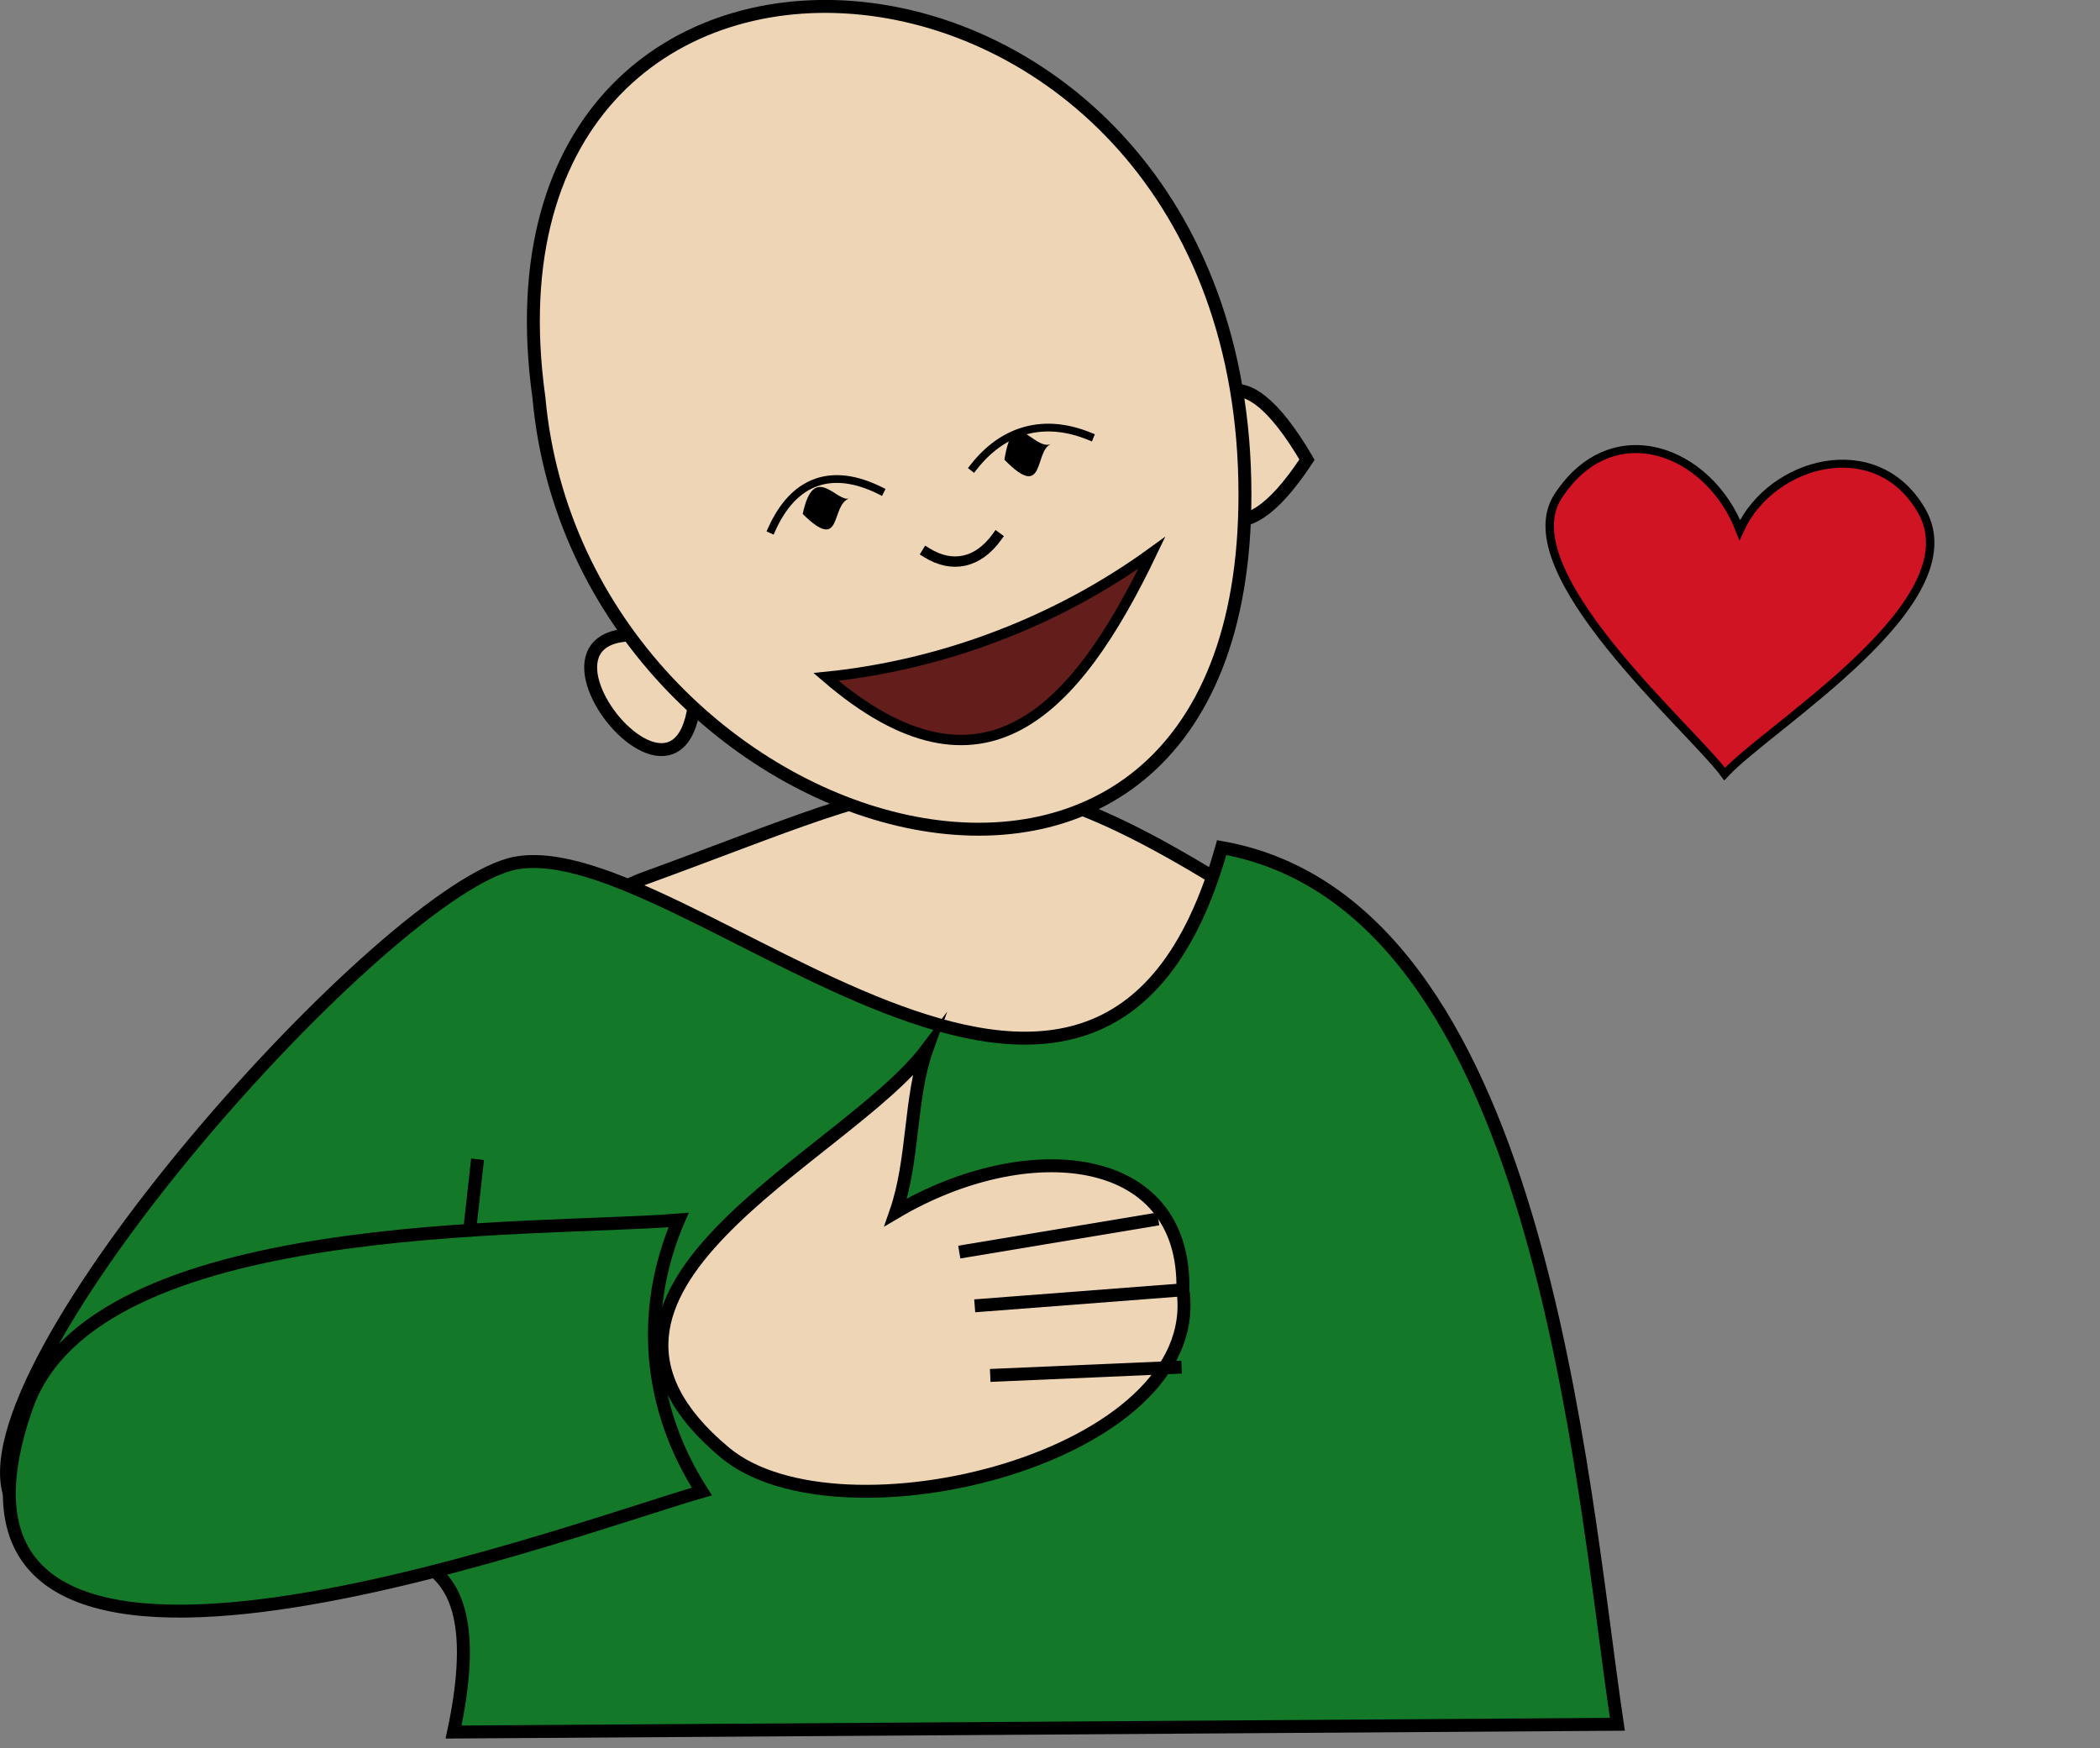 <?xml version="1.0" encoding="UTF-8" standalone="no"?>
<!DOCTYPE svg PUBLIC "-//W3C//DTD SVG 1.1//EN" "http://www.w3.org/Graphics/SVG/1.1/DTD/svg11.dtd">
<svg width="100%" height="100%" viewBox="0 0 203 169" version="1.1" xmlns="http://www.w3.org/2000/svg" xmlns:xlink="http://www.w3.org/1999/xlink" xml:space="preserve" xmlns:serif="http://www.serif.com/" style="fill-rule:evenodd;clip-rule:evenodd;stroke-linecap:square;stroke-miterlimit:10;">
    <rect x="0" y="0" width="203" height="169" fill="#808080" stroke="none"/>
    <g transform="matrix(1,0,0,1,-309.78,-339.08)">
        <path d="M430.875,426.265C404.206,409.168 399.693,413.945 372,424.015C360.17,428.317 347.797,453.265 367.765,453.265C405.779,453.265 421.366,464.301 430.875,426.265Z" style="fill:rgb(238,213,182);stroke:black;stroke-width:1.25px;"/>
    </g>
    <g transform="matrix(1,0,0,1,-309.78,-339.08)">
        <path d="M427.875,421.015C416.063,463.103 375.88,419.489 359.625,422.515C347.409,424.789 305.54,471.453 310.875,484.015C319.807,505.045 361.342,470.366 353.625,506.515C391.125,506.265 428.625,506.015 466.125,505.765C462.572,481.93 458.763,426.489 427.875,421.015Z" style="fill:rgb(19,120,39);stroke:black;stroke-width:1.25px;"/>
    </g>
    <g transform="matrix(1,0,0,1,-309.78,-339.08)">
        <path d="M376.875,401.515C379.367,427.349 353.182,394.255 376.875,401.515Z" style="fill:rgb(238,213,182);stroke:black;stroke-width:1.25px;"/>
    </g>
    <g transform="matrix(1,0,0,1,-309.78,-339.08)">
        <path d="M436.125,383.515C422.427,404.355 422.928,360.983 436.125,383.515Z" style="fill:rgb(238,213,182);stroke:black;stroke-width:1.25px;"/>
    </g>
    <g transform="matrix(1,0,0,1,-309.78,-339.08)">
        <path d="M361.875,377.515C365.825,421.226 430.125,439.951 430.125,386.89C430.125,328.658 354.269,322.913 361.875,377.515Z" style="fill:rgb(238,213,182);stroke:black;stroke-width:1.25px;"/>
    </g>
    <g transform="matrix(1,0,0,1,-309.78,-339.08)">
        <path d="M355.875,451.765L354.375,465.265L355.875,451.765Z" style="fill:white;"/>
    </g>
    <g transform="matrix(1,0,0,1,-309.78,-339.08)">
        <path d="M355.875,451.765L354.375,465.265" style="fill:none;fill-rule:nonzero;stroke:black;stroke-width:1.25px;"/>
    </g>
    <g transform="matrix(1,0,0,1,-309.78,-339.08)">
        <path d="M424.125,463.765C424.416,450.185 408.99,448.815 396.375,456.265C398.127,451.243 397.715,445.141 399.375,440.515C391.307,451.17 360.946,463.771 379.875,479.515C390.901,488.686 426.456,479.99 424.125,463.765Z" style="fill:rgb(238,213,182);stroke:black;stroke-width:1.25px;"/>
    </g>
    <g transform="matrix(1,0,0,1,-309.78,-339.08)">
        <path d="M421.125,457.015L403.125,460.015L421.125,457.015Z" style="fill:rgb(19,120,39);"/>
    </g>
    <g transform="matrix(1,0,0,1,-309.78,-339.08)">
        <path d="M421.125,457.015L403.125,460.015" style="fill:none;fill-rule:nonzero;stroke:black;stroke-width:1.25px;"/>
    </g>
    <g transform="matrix(1,0,0,1,-309.78,-339.08)">
        <path d="M424.125,463.765L404.625,465.265L424.125,463.765Z" style="fill:rgb(19,120,39);"/>
    </g>
    <g transform="matrix(1,0,0,1,-309.78,-339.08)">
        <path d="M424.125,463.765L404.625,465.265" style="fill:none;fill-rule:nonzero;stroke:black;stroke-width:1.25px;"/>
    </g>
    <g transform="matrix(1,0,0,1,-309.78,-339.08)">
        <path d="M423.375,471.265L406.125,472.015L423.375,471.265Z" style="fill:rgb(19,120,39);"/>
    </g>
    <g transform="matrix(1,0,0,1,-309.78,-339.08)">
        <path d="M423.375,471.265L406.125,472.015" style="fill:none;fill-rule:nonzero;stroke:black;stroke-width:1.25px;"/>
    </g>
    <g transform="matrix(1,0,0,1,-309.78,-339.08)">
        <path d="M375.375,457.015C361.248,458.167 318.918,456.49 312.375,475.015C299.493,511.484 363.888,487.207 377.625,483.265C372.425,475.149 371.61,465.779 375.375,457.015Z" style="fill:rgb(19,120,39);stroke:black;stroke-width:1.25px;"/>
    </g>
    <g transform="matrix(1,0,0,1,-309.78,-339.08)">
        <path d="M421.125,392.515C413.771,407.862 404.786,417.565 389.625,404.515C400.824,403.383 411.914,399.197 421.125,392.515Z" style="fill:rgb(99,29,27);stroke:black;stroke-width:1px;"/>
    </g>
    <g transform="matrix(1,0,0,1,-309.78,-339.08)">
        <path d="M391.875,387.265C390.027,387.893 391.282,392.62 387.375,388.765C388.455,383.66 390.655,387.68 391.875,387.265Z"/>
    </g>
    <g transform="matrix(1,0,0,1,-309.78,-339.08)">
        <path d="M411.375,382.015C409.742,382.615 410.86,387.617 406.875,383.515C407.756,378.01 409.618,382.66 411.375,382.015Z"/>
    </g>
    <g transform="matrix(1,0,0,1,-309.78,-339.08)">
        <path d="M399.375,392.515C401.85,394.047 404.314,393.503 406.125,391.015" style="fill:none;fill-rule:nonzero;stroke:black;stroke-width:1px;"/>
    </g>
    <g transform="matrix(1,0,0,1,-309.78,-339.08)">
        <path d="M384.375,390.265C386.518,385.473 390.217,384.186 394.875,386.515" style="fill:none;fill-rule:nonzero;stroke:black;stroke-width:0.75px;"/>
    </g>
    <g transform="matrix(1,0,0,1,-309.78,-339.08)">
        <path d="M415.125,381.265C410.767,379.471 406.775,380.533 403.875,384.265" style="fill:none;fill-rule:nonzero;stroke:black;stroke-width:0.75px;"/>
    </g>
    <g transform="matrix(0.651,0,0,0.617,-146.498,-188.179)">
        <path d="M483.375,388.015C478.774,375.443 464.406,369.699 456.375,382.765C449.131,394.551 476.121,419.109 481.125,426.265C487.88,418.59 518.177,399.343 510.375,385.015C503.678,372.715 488.023,377.241 483.375,388.015Z" style="fill:rgb(208,20,36);stroke:black;stroke-width:1.25px;"/>
    </g>
</svg>
